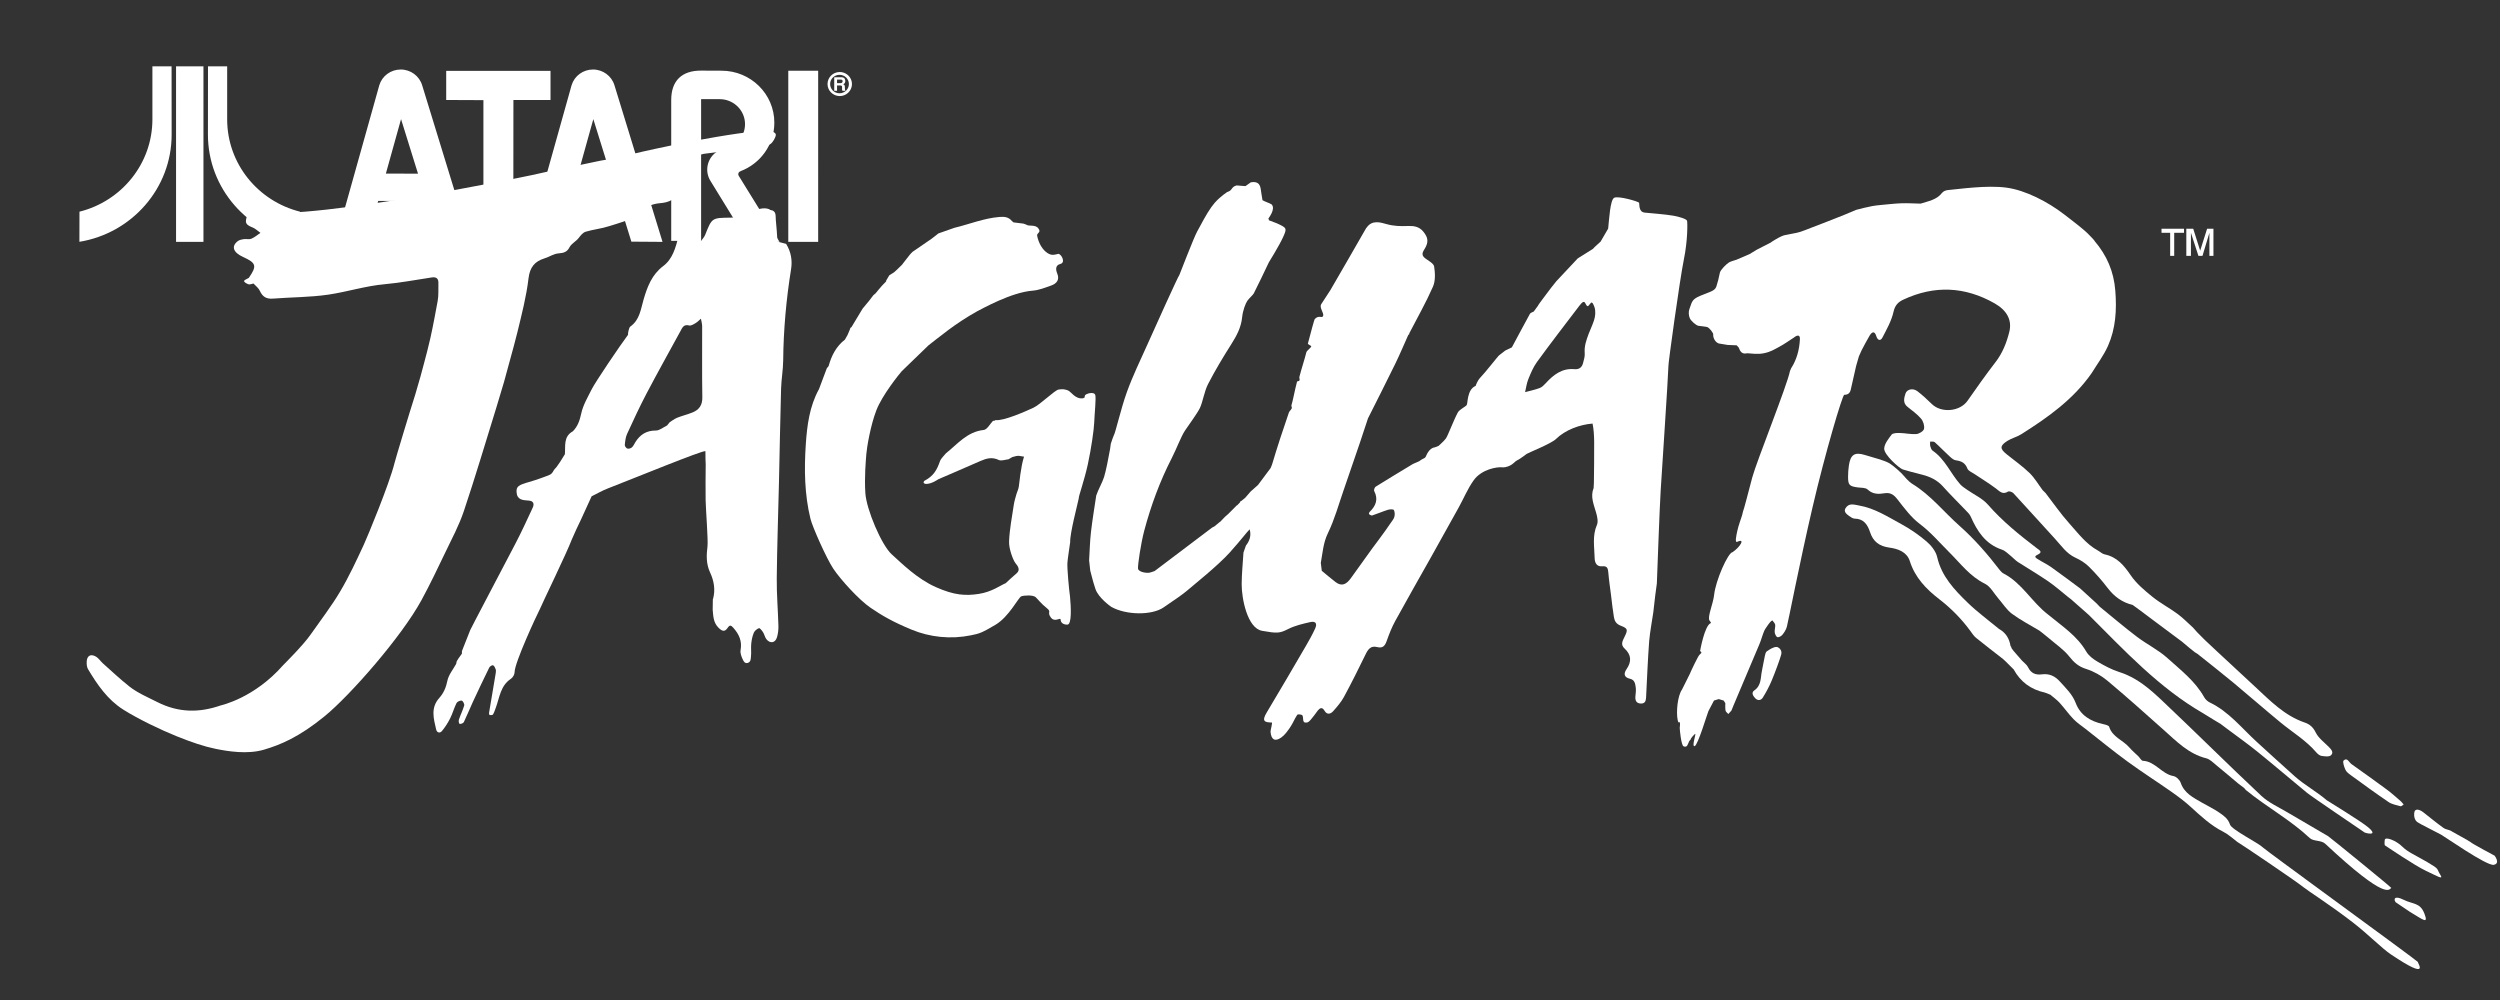 <?xml version="1.0" encoding="UTF-8" standalone="no"?>
<svg
   xmlns:dc="http://purl.org/dc/elements/1.1/"
   xmlns:cc="http://creativecommons.org/ns#"
   xmlns:rdf="http://www.w3.org/1999/02/22-rdf-syntax-ns#"
   xmlns:svg="http://www.w3.org/2000/svg"
   xmlns="http://www.w3.org/2000/svg"
   xmlns:sodipodi="http://sodipodi.sourceforge.net/DTD/sodipodi-0.dtd"
   xmlns:inkscape="http://www.inkscape.org/namespaces/inkscape"
   width="500"
   height="200"
   viewBox="0 0 500 200"
   version="1.1"
   id="svg32"
   sodipodi:docname="atarijaguar.svg"
   style="fill:none"
   inkscape:version="0.92.5 (2060ec1f9f, 2020-04-08)">
  <rect x="0" y="0" width="500" height="200" fill="#333333" stroke="none"/>
  <defs
     id="defs36" />
  <sodipodi:namedview
     pagecolor="#ffffff"
     bordercolor="#666666"
     borderopacity="1"
     objecttolerance="10"
     gridtolerance="10"
     guidetolerance="10"
     inkscape:pageopacity="0"
     inkscape:pageshadow="2"
     inkscape:window-width="1366"
     inkscape:window-height="743"
     id="namedview34"
     showgrid="false"
     inkscape:pagecheckerboard="true"
     inkscape:zoom="2.2063826"
     inkscape:cx="214.37832"
     inkscape:cy="41.457239"
     inkscape:window-x="0"
     inkscape:window-y="0"
     inkscape:window-maximized="1"
     inkscape:current-layer="svg32" />
  <path
     d="m 92.765,102.241 c 2.302,-6.868 4.361,-13.818 6.508,-20.739 0.53,-1.707 1.026,-3.423 1.539,-5.135 0.065,-0.371 1.955,-6.979 2.675,-9.951 0.861,-3.555 1.788,-7.125 2.217,-10.744 0.266,-2.242 1.254,-3.4 3.19,-3.996 1.129,-0.348 1.753,-0.925 2.924,-1.01 0.961,-0.07 1.63,-0.311 2.074,-1.195 0.375,-0.747 1.346,-1.211 1.849,-1.877 0.371,-0.494 0.843,-1.081 1.387,-1.246 1.551,-0.469 3.206,-0.617 4.741,-1.126 1.936,-0.64 4.174,-1.102 5.582,-2.401 1.441,-1.328 2.779,-2.051 4.639,-2.193 1.722,-0.132 3.221,-0.798 3.776,-2.602 0.345,-1.118 1.2,-1.622 2.064,-2.178 0.79,-0.16 1.229,-0.477 1.326,-1.426 0.097,-0.948 -3.466,-0.419 -3.701,-0.657 -1.096,-1.114 -0.991,-1.335 0.452,-1.88 0.94,-0.355 1.972,-0.467 2.963,-0.689 0.6,-0.143 1.201,-0.287 1.801,-0.43 1.423,-0.185 2.843,-0.386 4.269,-0.553 2.468,-0.293 4.943,-0.543 7.407,-0.861 0.577,-0.075 1.195,-0.252 1.67,-0.569 0.437,-0.292 1.035,-1.318 1.05,-1.82 0.015,-0.502 -0.975,-0.785 -1.448,-0.77 -1.97,0.066 -3.947,0.203 -5.9,0.48 -3.037,0.432 -6.061,0.962 -9.078,1.518 -2.516,0.464 -5.016,1.025 -7.522,1.542 -0.352,0.042 -4.873,1.095 -5.196,1.188 -0.97,0.23 -1.938,0.461 -2.907,0.69 l -0.215,0.031 c -0.948,0.168 -1.895,0.336 -2.843,0.503 -2.942,0.61 -5.878,1.248 -8.826,1.821 -1.597,0.309 -3.234,0.707 -4.823,1.047 -2.268,0.485 -4.491,0.908 -6.766,1.354 -5.031,0.986 -10.082,1.872 -15.125,2.798 -0.485,0.018 -17.909,3.111 -27.179,3.384 -2.149,0.063 -4.307,0.026 -6.462,0.008 -0.745,-0.006 -1.341,0.118 -1.579,0.975 -0.305,1.098 -0.054,1.456 1.22,1.962 0.573,0.229 1.046,0.712 1.565,1.079 -0.597,0.4 -1.153,0.896 -1.804,1.167 -0.445,0.186 -1.026,0.016 -1.535,0.088 -0.407,0.058 -0.867,0.153 -1.179,0.392 -1.364,1.038 -0.946,2.264 1.049,3.174 2.65,1.21 2.807,1.776 1.155,4.17 -0.319,0.219 -0.957,0.423 -0.956,0.656 8.21e-4,0.231 0.57,0.544 0.906,0.64 0.285,0.082 0.645,-0.096 0.971,-0.16 0.434,0.481 1.02,0.896 1.271,1.458 0.534,1.193 1.31,1.667 2.625,1.565 3.671,-0.287 7.382,-0.259 11.014,-0.786 3.798,-0.55 7.485,-1.754 11.35,-2.096 3.155,-0.278 6.281,-0.893 9.42,-1.356 0.848,-0.125 1.337,0.198 1.307,1.103 -0.039,1.202 0.07,2.482 -0.145,3.605 -0.214,1.121 -0.873,4.848 -1.47,7.476 -0.79,3.483 -1.94,7.406 -1.962,7.612 -0.349,1.201 -0.696,2.4 -1.043,3.6 -1.173,3.664 -3.933,12.821 -4.157,13.733 -1.028,4.183 -5.486,14.917 -6.131,16.305 -1.483,3.195 -2.973,6.407 -4.768,9.43 -1.77,2.981 -3.914,5.741 -5.901,8.592 -1.528,2.191 -5.415,6.028 -5.465,6.085 -5.795,6.611 -12.374,8.019 -12.525,8.07 -4.31,1.492 -8.425,1.457 -12.651,-0.68 -1.903,-0.963 -3.929,-1.812 -5.581,-3.113 -1.769,-1.393 -3.685,-3.185 -5.309,-4.634 -0.486,-0.434 -0.833,-1.058 -1.502,-1.409 -0.99,-0.517 -1.678,-0.07 -1.727,1.073 -0.021,0.498 0.016,1.084 0.259,1.493 1.86,3.123 3.929,6.128 7.055,8.099 3.034,1.914 7.614,4.099 10.659,5.322 3.045,1.223 5.474,2.048 7.826,2.527 2.351,0.479 6.326,1.151 9.646,0.165 3.321,-0.981 7.001,-2.498 12.13,-6.683 5.129,-4.186 15.422,-15.936 19.386,-23.237 1.706,-3.139 3.244,-6.371 4.789,-9.594 1.293,-2.697 2.727,-5.364 3.673,-8.187 z"
     id="path2"
     inkscape:connector-curvature="0"
     style="fill:#ffffff;stroke-width:1.643" />
  <path
     d="m 245.724,110.476 -0.008,0.007 -0.008,0.008 z"
     id="path4"
     inkscape:connector-curvature="0"
     style="fill:#ffffff;stroke-width:1.643" />
  <path
     d="m 157.121,48.743 c -0.523,-0.132 -1.044,-0.264 -1.566,-0.395 l -0.059,-0.015 c -0.105,-1.443 -0.166,-2.89 -0.332,-4.326 -0.089,-0.779 0.2,-1.839 -1.076,-2.017 l -0.01,0.015 c -0.812,-0.674 -2.57,-0.133 -2.57,-0.133 0,0 -1.763,0.327 -2.122,1.254 -1.098,0.142 -2.192,0.392 -3.29,0.404 -3.716,0.042 -3.706,0.015 -5.066,3.45 -0.174,0.438 -0.532,0.801 -0.807,1.199 -0.309,-0.357 -0.815,-0.678 -0.892,-1.08 -0.261,-1.343 -1.124,-1.604 -2.271,-1.506 -1.132,0.097 -1.145,0.93 -1.382,1.814 -0.572,2.136 -1.137,4.379 -3.027,5.798 -2.281,1.714 -3.191,4.151 -3.941,6.725 -0.565,1.947 -0.772,4.065 -2.659,5.39 -0.265,0.187 -0.516,1.457 -0.432,1.623 -1.609,2.148 -6.544,9.442 -7.265,10.888 -0.789,1.582 -1.737,3.164 -2.103,4.856 -0.301,1.395 -0.695,2.576 -1.68,3.573 -1.913,1.047 -1.453,2.92 -1.594,4.583 -0.322,0.516 -0.644,1.037 -0.966,1.554 -0.24,0.343 -0.48,0.688 -0.72,1.031 -0.12,0.129 -0.242,0.261 -0.363,0.39 -0.325,0.377 -0.371,0.853 -0.976,1.134 -0.605,0.281 -2.726,1.047 -4.126,1.444 -2.125,0.599 -2.583,0.89 -2.514,2.035 0.094,1.562 1.26,1.612 2.417,1.685 0.97,0.06 1.17,0.656 0.81,1.43 -1.122,2.406 -2.225,4.826 -3.454,7.176 -2.899,5.543 -8.958,17.047 -9.035,17.284 -0.553,1.4 -1.107,2.799 -1.66,4.2 -0.004,0.179 -0.009,0.359 -0.013,0.538 -0.221,0.304 -0.442,0.608 -0.663,0.911 -0.124,0.201 -0.248,0.405 -0.372,0.606 -0.037,0.172 -0.073,0.343 -0.11,0.514 -0.611,1.123 -1.518,2.186 -1.757,3.384 -0.266,1.329 -0.753,2.471 -1.601,3.41 -1.794,1.988 -1.142,4.153 -0.645,6.322 0.161,0.702 0.774,0.776 1.153,0.323 0.646,-0.771 1.197,-1.647 1.651,-2.547 0.494,-0.98 0.778,-2.068 1.27,-3.049 0.144,-0.287 0.718,-0.549 1.038,-0.496 0.23,0.04 0.581,0.689 0.503,0.959 -0.275,0.965 -0.741,1.875 -1.061,2.829 -0.081,0.242 -0.046,0.798 0.168,0.868 0.214,0.07 0.72,-0.158 0.82,-0.363 0.633,-1.308 1.167,-2.663 1.778,-3.982 1.075,-2.315 2.169,-4.622 3.295,-6.912 0.117,-0.238 0.568,-0.529 0.754,-0.467 0.238,0.08 0.414,0.476 0.525,0.768 0.085,0.227 0.069,0.514 0.028,0.762 -0.442,2.668 -0.901,5.33 -1.342,7.994 -0.024,0.143 0.073,0.436 0.121,0.439 0.229,0.008 0.587,0.015 0.665,-0.119 0.245,-0.416 0.393,-0.891 0.563,-1.35 0.764,-2.057 0.924,-4.413 3.033,-5.798 0.376,-0.247 0.728,-0.859 0.726,-1.299 -0.01,-1.917 4.458,-11.477 4.991,-12.499 l 0.01,-0.011 c 0.421,-1.055 5.454,-11.396 6.442,-14.047 0.122,-0.327 1.726,-3.841 1.836,-3.984 0.708,-1.549 1.417,-3.099 2.125,-4.646 1.07,-0.525 2.105,-1.133 3.213,-1.563 5.642,-2.191 18.889,-7.631 19.548,-7.472 0.007,0.168 0.013,1.439 0.018,1.608 0.013,0.347 0.026,0.693 0.04,1.041 -0.01,2.39 -0.064,4.781 -0.015,7.17 0.039,1.886 0.518,8.027 0.376,9.187 -0.223,1.822 -0.296,3.526 0.526,5.286 0.764,1.633 1.088,3.446 0.577,5.282 l -0.036,0.054 c -0.01,0.697 -0.021,1.399 -0.031,2.098 v 0.005 c 0.123,1.269 0.115,2.533 1.145,3.568 0.708,0.712 1.249,0.939 1.841,0.052 0.426,-0.637 0.679,-0.539 1.132,-0.033 1.15,1.288 1.791,2.672 1.463,4.472 -0.107,0.586 0.161,1.304 0.435,1.875 0.151,0.317 0.409,0.9 1.027,0.679 0.62,-0.224 0.56,-0.815 0.611,-1.248 0.099,-0.848 -0.031,-1.722 0.054,-2.572 0.076,-0.747 0.227,-1.512 0.514,-2.199 0.168,-0.4 0.628,-0.765 1.042,-0.924 0.15,-0.056 0.605,0.497 0.818,0.836 0.27,0.429 0.355,0.99 0.662,1.377 0.743,0.935 1.768,0.764 2.108,-0.369 0.219,-0.726 0.314,-1.52 0.294,-2.281 -0.085,-3.179 -0.365,-6.359 -0.332,-9.535 0.064,-6.367 0.293,-12.735 0.44,-19.101 0.146,-6.283 0.248,-12.566 0.426,-18.849 0.053,-1.882 0.406,-3.758 0.422,-5.638 0.056,-6.12 0.606,-12.189 1.576,-18.229 0.288,-1.797 -0.023,-3.501 -0.991,-5.064 z m -18.593,33.736 c -1.032,0.422 -2.135,0.678 -3.168,1.098 -0.435,0.177 -1.418,0.87 -1.418,0.87 0,0 -0.411,0.489 -0.531,0.649 -0.744,0.356 -1.491,1.012 -2.235,1.01 -1.859,-0.008 -3.121,0.786 -4.069,2.272 -0.232,0.363 -0.398,0.793 -0.702,1.078 -0.214,0.2 -0.647,0.34 -0.914,0.265 -0.238,-0.07 -0.554,-0.487 -0.532,-0.723 0.071,-0.753 0.153,-1.55 0.462,-2.225 1.251,-2.728 2.514,-5.455 3.91,-8.11 2.199,-4.182 4.506,-8.306 6.767,-12.454 0.373,-0.683 0.649,-1.409 1.735,-1.115 0.368,0.099 0.901,-0.249 1.303,-0.486 0.386,-0.228 0.702,-0.576 1.047,-0.871 0.087,0.5 0.247,1 0.248,1.501 0.018,4.746 -0.044,9.492 0.035,14.236 0.026,1.54 -0.623,2.467 -1.938,3.004 z"
     id="path6"
     inkscape:connector-curvature="0"
     style="fill:#ffffff;stroke-width:1.643" />
  <path
     d="m 255.341,44.65 c -0.518,-0.196 -1.035,-0.394 -1.551,-0.589 -0.003,-0.128 -0.043,-0.238 -0.123,-0.329 -0.023,-0.025 1.548,-1.928 0.656,-2.852 -0.24,-0.189 -1.583,-0.652 -1.822,-0.839 -0.122,-0.752 -0.263,-1.501 -0.36,-2.255 -0.161,-1.216 -0.902,-1.517 -1.988,-1.315 -0.35,0.249 -0.702,0.497 -1.053,0.747 l -0.154,-0.003 -1.64,-0.129 c -1.18,0.35 -0.708,0.978 -1.887,1.329 -0.27,0.196 -0.537,0.393 -0.805,0.588 -0.807,0.685 -1.374,1.074 -2.362,2.443 -0.988,1.368 -2.123,3.6 -2.812,4.841 -0.687,1.24 -3.515,8.602 -3.561,8.693 -0.227,0.207 -4.95,10.659 -6.509,14.162 -1.214,2.725 -2.812,5.993 -3.998,9.277 -1.187,3.284 -2.327,8.293 -2.593,8.603 -0.089,0.228 -0.179,0.454 -0.268,0.682 -0.118,0.349 -0.235,0.697 -0.352,1.046 -0.048,0.342 -0.092,0.686 -0.14,1.029 -0.335,1.883 -0.841,4.457 -1.201,5.606 -0.362,1.149 -1.136,2.446 -1.574,3.722 -0.357,2.435 -0.774,4.866 -1.053,7.31 -0.214,1.873 -0.251,3.767 -0.368,5.651 0.074,0.683 0.148,1.364 0.224,2.048 0.343,1.219 0.422,1.797 1.032,3.656 0.61,1.858 3.178,3.6 3.178,3.6 3.032,1.702 8.143,1.698 10.445,0.12 2.302,-1.578 3.883,-2.633 4.876,-3.504 0.993,-0.87 6.01,-4.853 8.383,-7.501 2.375,-2.649 3.267,-3.921 3.97,-4.622 0.355,1.223 0.01,2.285 -0.751,3.252 -0.161,0.464 -0.324,0.928 -0.488,1.393 -0.127,2.113 -0.352,4.225 -0.358,6.338 -0.011,2.842 1.124,8.8 4.089,9.316 2.965,0.515 3.451,0.534 5.201,-0.355 1.357,-0.691 2.91,-1.047 4.414,-1.39 1.086,-0.247 1.456,0.275 0.979,1.309 -0.541,1.17 -1.165,2.307 -1.818,3.419 -2.603,4.451 -5.188,8.911 -7.847,13.332 -1.058,1.758 -0.455,2 0.976,2.02 0.256,0.005 -0.258,1.435 -0.215,1.911 0.135,1.516 0.876,1.972 2.131,1.094 0.736,-0.514 1.297,-1.332 1.816,-2.095 0.526,-0.772 0.863,-1.675 1.387,-2.45 0.097,-0.146 0.889,-0.087 1.022,0.11 0.332,0.478 -0.177,1.632 0.93,1.429 0.523,-0.094 0.942,-0.852 1.375,-1.336 0.286,-0.321 0.493,-0.707 0.769,-1.039 0.462,-0.559 0.897,-0.766 1.374,0.042 0.486,0.831 1.201,0.648 1.706,0.081 0.799,-0.896 1.604,-1.827 2.171,-2.872 1.51,-2.791 2.93,-5.634 4.315,-8.49 0.501,-1.035 1.045,-1.807 2.33,-1.471 1.078,0.282 1.541,-0.219 1.887,-1.187 0.486,-1.378 1.022,-2.755 1.722,-4.032 2.302,-4.212 4.693,-8.376 7.042,-12.562 1.888,-3.366 3.76,-6.742 5.635,-10.113 1.011,-1.816 1.799,-3.782 3.02,-5.475 1.599,-2.223 4.69,-2.687 5.651,-2.586 0.96,0.1 1.985,-0.48 2.426,-0.927 0.442,-0.446 0.549,-0.388 1.175,-0.792 0.626,-0.404 1.029,-0.738 1.329,-0.957 0.297,-0.219 4.897,-2.035 5.865,-2.98 1.865,-1.825 4.748,-2.885 7.323,-3.089 0.243,1.185 0.306,2.469 0.319,3.678 0.025,2.712 -0.031,5.428 -0.052,8.14 -0.018,0.356 -0.038,0.713 -0.054,1.069 -0.703,1.743 0.044,3.319 0.503,4.953 0.217,0.774 0.442,1.757 0.154,2.425 -0.95,2.191 -0.501,4.417 -0.455,6.63 0.018,0.877 0.36,1.77 1.541,1.651 0.975,-0.098 1.124,0.416 1.19,1.223 0.127,1.542 0.362,3.073 0.554,4.608 0.181,1.446 0.327,2.9 0.57,4.336 0.128,0.762 0.442,1.361 1.336,1.704 1.453,0.558 1.497,0.795 0.781,2.253 -0.406,0.825 -0.825,1.551 0.007,2.314 1.38,1.263 1.44,2.629 0.401,4.133 -0.623,0.905 -0.513,1.648 0.67,1.913 1.002,0.225 1.067,1.046 1.172,1.783 0.087,0.585 -0.03,1.196 -0.074,1.796 -0.054,0.809 0.212,1.366 1.111,1.384 0.787,0.018 0.993,-0.487 1.027,-1.181 0.191,-3.774 0.342,-7.548 0.62,-11.313 0.117,-1.608 0.799,-5.412 0.822,-5.722 0.159,-1.575 0.634,-5.452 0.715,-5.816 0.159,-4.135 0.532,-14.712 0.766,-18.602 0.235,-3.889 1.466,-22.134 1.548,-24.878 -0.094,-0.178 2.278,-17.337 3.075,-21.23 0.799,-3.894 0.749,-7.399 0.654,-7.8 -0.097,-0.401 -1.798,-0.868 -2.743,-1.024 -1.9,-0.31 -3.831,-0.426 -5.75,-0.621 -1.251,-0.155 -0.994,-1.685 -1.099,-1.956 -0.104,-0.27 -4.169,-1.435 -4.984,-1.009 -0.813,0.425 -1.007,4.35 -1.205,6.165 -0.508,0.868 -1.011,1.737 -1.515,2.605 -0.373,0.339 -0.746,0.68 -1.119,1.019 -0.148,0.152 -0.299,0.304 -0.447,0.456 -1.002,0.627 -2.002,1.256 -3.004,1.883 -1.43,1.526 -2.858,3.05 -4.289,4.576 -0.095,0.103 -0.827,1.021 -1.035,1.298 -0.777,1.072 -2.605,3.397 -2.621,3.582 -0.286,0.393 -0.574,0.786 -0.861,1.178 0,0 -0.646,0.248 -0.743,0.427 -1.226,2.232 -2.422,4.482 -3.624,6.729 0,0 -0.866,0.418 -1.328,0.643 -0.399,0.309 -0.799,0.618 -1.196,0.926 -0.159,0.054 -2.633,3.289 -3.954,4.671 -0.27,0.285 -0.761,1.298 -0.756,1.46 -1.772,0.735 -1.55,3.523 -1.809,3.854 -0.26,0.331 -1.456,0.887 -1.767,1.468 -0.901,1.684 -1.984,4.668 -2.398,5.211 -0.411,0.545 -1.037,1.088 -1.431,1.457 -0.263,0.105 -0.523,0.21 -0.787,0.316 -1.134,0.117 -1.66,1.575 -1.808,1.88 -0.15,0.307 -0.542,0.365 -0.812,0.547 -0.194,0.134 -0.391,0.266 -0.587,0.402 l 0.033,-0.031 c -0.398,0.173 -0.794,0.346 -1.188,0.519 -2.488,1.506 -4.978,2.998 -7.448,4.54 -0.209,0.132 -0.406,0.673 -0.302,0.866 0.868,1.668 0.327,2.984 -0.904,4.179 -0.105,0.101 -0.182,0.419 -0.145,0.444 0.197,0.131 0.478,0.328 0.656,0.27 1.06,-0.349 2.087,-0.801 3.152,-1.136 0.371,-0.116 1.08,-0.133 1.177,0.05 0.202,0.377 0.217,0.952 0.089,1.383 -0.133,0.471 -0.511,0.875 -0.792,1.303 -0.984,1.504 -3.538,4.88 -3.727,5.14 -1.41,1.935 -2.776,3.906 -4.192,5.835 -0.833,1.134 -1.749,1.734 -3.048,0.741 -0.94,-0.719 -1.834,-1.5 -2.749,-2.25 -0.062,-0.525 -0.127,-1.049 -0.192,-1.576 0.368,-2.003 0.472,-4 1.42,-5.949 1.333,-2.736 2.145,-5.728 3.152,-8.621 1.099,-3.155 2.172,-6.319 3.251,-9.479 0.549,-1.614 1.088,-3.236 1.612,-4.861 1.819,-3.625 3.66,-7.237 5.438,-10.88 0.937,-1.914 1.758,-3.883 2.633,-5.828 0.148,-0.043 0.207,-0.139 0.182,-0.289 1.604,-3.102 3.339,-6.147 4.741,-9.337 0.514,-1.173 0.444,-2.725 0.237,-4.039 -0.097,-0.622 -1.122,-1.128 -1.775,-1.63 -0.692,-0.534 -0.684,-1.008 -0.214,-1.739 0.953,-1.493 0.813,-2.414 -0.212,-3.646 -0.815,-0.98 -1.888,-1.129 -3.032,-1.083 -1.441,0.055 -2.812,0.037 -4.274,-0.377 -1.203,-0.342 -2.907,-0.89 -3.983,0.69 l -0.104,0.104 c -0.408,0.728 -6.813,11.852 -7.167,12.425 l -1.813,2.781 c -0.463,0.695 0.601,1.809 0.371,2.366 -0.23,0.557 -0.792,-0.27 -1.673,0.611 -0.056,0.018 -0.777,2.566 -1.371,4.904 -0.051,0.198 0.725,0.404 0.672,0.611 -0.044,0.168 -0.914,0.891 -0.958,1.065 -0.442,1.739 -0.937,3.145 -1.407,4.955 -0.087,0.332 0.104,0.383 0.018,0.702 -0.082,0.315 -0.439,0.071 -0.518,0.369 -0.449,1.686 -0.843,3.91 -1.096,4.628 -0.072,0.207 0.133,0.412 0.061,0.62 -0.1,0.286 -0.477,0.572 -0.577,0.86 -1.191,3.442 -2.324,6.898 -3.364,10.389 -0.094,0.234 -0.189,0.47 -0.284,0.704 -0.841,1.13 -1.684,2.26 -2.527,3.39 -0.485,0.43 -0.971,0.859 -1.454,1.287 10e-4,0.094 0,0.188 -0.008,0.275 0.008,-0.088 0.01,-0.18 0.008,-0.275 -0.375,0.429 -0.748,0.856 -1.113,1.286 -0.245,0.199 -0.493,0.4 -0.74,0.599 -0.168,0.042 -0.271,0.148 -0.306,0.32 -0.194,0.201 -0.388,0.404 -0.585,0.606 -0.001,-0.021 0.003,-0.038 -0.001,-0.059 -0.575,0.579 -1.152,1.156 -1.73,1.735 0.138,-0.005 0.268,-0.016 0.396,-0.033 -0.127,0.018 -0.258,0.028 -0.396,0.033 -0.237,0.21 -0.473,0.419 -0.712,0.628 -0.289,0.302 -0.578,0.605 -0.866,0.906 -0.154,0.057 -0.912,0.777 -1.244,1 -0.153,0.076 -0.319,0.133 -0.452,0.233 -3.824,2.886 -7.645,5.775 -11.466,8.665 -0.304,0.1 -0.297,0.124 -0.909,0.304 -0.613,0.18 -2.365,-0.071 -2.421,-0.817 -0.056,-0.746 0.575,-5.027 1.244,-7.538 1.349,-5.06 3.131,-9.903 5.515,-14.547 0.925,-1.8 1.832,-4.269 2.629,-5.474 0.799,-1.206 2.406,-3.352 2.978,-4.501 0.572,-1.151 0.879,-3.326 1.647,-4.818 1.405,-2.733 3.001,-5.375 4.647,-7.975 1.067,-1.688 1.965,-3.338 2.171,-5.409 0.135,-1.393 0.712,-2.789 1.034,-3.264 0.322,-0.475 1.131,-1.169 1.288,-1.478 1.045,-2.046 2.015,-4.132 3.009,-6.204 0,0 2.066,-3.314 2.864,-5.076 0.81,-1.789 0.728,-1.827 -1.285,-2.757 z m -5.229,54.095 c -0.005,0.018 -0.007,0.04 -0.01,0.057 0.003,-0.017 0.005,-0.038 0.01,-0.057 z m 15.963,-40.705 0.085,0.116 -0.082,-0.102 c -0.003,-0.005 -0.003,-0.01 -0.003,-0.015 z m 51.688,8.644 c -0.49,1.323 -0.938,2.527 -0.82,3.954 0.054,0.654 -0.166,1.346 -0.34,1.999 -0.228,0.852 -0.776,1.28 -1.719,1.195 -2.481,-0.226 -4.199,1.125 -5.752,2.826 -0.34,0.373 -0.736,0.776 -1.19,0.946 -0.947,0.353 -1.949,0.559 -2.925,0.825 0.209,-0.878 0.317,-1.796 0.656,-2.623 0.478,-1.178 0.979,-2.391 1.721,-3.408 2.772,-3.808 5.647,-7.541 8.504,-11.282 1.262,-1.652 1.045,-0.025 1.643,0.118 0.166,0.04 0.628,-0.788 0.79,-0.736 0.21,0.069 0.278,0.28 0.373,0.457 0.087,0.165 0.158,0.338 0.209,0.518 0.125,0.424 0.159,0.876 0.136,1.315 -0.046,0.897 -0.388,1.723 -0.726,2.543 -0.189,0.451 -0.393,0.899 -0.56,1.355 z"
     id="path8"
     inkscape:connector-curvature="0"
     style="fill:#ffffff;stroke-width:1.643" />
  <path
     d="m 380.539,93.881 c 0.784,0.259 2.578,0.728 3.88,1.053 1.614,0.406 3.032,1.081 4.177,2.366 1.474,1.657 3.07,3.207 4.601,4.816 0.345,0.362 0.738,0.732 0.935,1.178 1.306,2.954 2.955,5.532 6.255,6.636 0.692,0.23 1.257,0.859 1.86,1.329 0.452,0.357 0.832,0.818 1.316,1.129 2.013,1.303 4.092,2.51 6.069,3.866 1.403,0.962 2.682,2.108 4.016,3.17 0.184,0.141 0.366,0.28 0.549,0.419 1.2,1.06 2.401,2.119 3.602,3.18 7.119,7.105 13.977,14.52 22.818,19.627 0.69,0.424 1.382,0.849 2.071,1.274 0.48,0.286 0.952,0.571 1.428,0.856 0.403,0.302 0.8,0.603 1.2,0.905 2.057,1.544 4.164,3.031 6.163,4.648 3.339,2.702 6.6,5.5 9.918,8.225 0.996,0.817 10.49,7.218 11.548,7.954 0.102,0.071 2.919,0.837 0.697,-1.045 -1.43,-1.213 -8.217,-5.349 -8.282,-5.406 -1.941,-1.681 -4.44,-3.046 -6.36,-4.752 -2.565,-2.277 -5.086,-4.598 -7.623,-6.908 -3.03,-2.761 -5.594,-6.071 -9.411,-7.902 -0.444,-0.211 -0.879,-0.61 -1.117,-1.035 -1.801,-3.231 -4.71,-5.446 -7.365,-7.846 -1.824,-1.651 -4.128,-2.764 -6.105,-4.266 -2.527,-1.917 -4.942,-3.982 -7.405,-5.98 -0.222,-0.232 -0.444,-0.466 -0.669,-0.698 -1.096,-1 -2.191,-2 -3.287,-2.997 -1.923,-1.419 -3.827,-2.864 -5.778,-4.245 -0.832,-0.589 -1.775,-1.026 -2.639,-1.577 -0.289,-0.185 -0.947,-0.5 -0.169,-0.863 1.247,-0.585 0.486,-0.922 -0.087,-1.36 -3.476,-2.657 -6.869,-5.384 -9.771,-8.712 -1.085,-1.243 -2.748,-1.979 -4.14,-2.958 -0.48,-0.339 -1.004,-0.66 -1.389,-1.094 -1.924,-2.168 -3.016,-5.014 -5.51,-6.727 -0.25,-0.173 -0.389,-0.572 -0.48,-0.895 -0.084,-0.287 -0.023,-0.614 -0.028,-0.923 0.306,0.03 0.721,-0.058 0.905,0.108 0.904,0.795 1.721,1.682 2.611,2.489 0.491,0.445 1.03,1.057 1.614,1.139 1.136,0.161 1.883,0.513 2.322,1.658 0.184,0.472 0.905,0.748 1.402,1.082 1.422,0.958 2.891,1.846 4.264,2.87 0.771,0.577 1.352,1.341 2.465,0.649 0.217,-0.134 0.838,0.075 1.068,0.32 2.794,3.022 5.536,6.093 8.322,9.122 1.259,1.365 2.286,2.964 4.092,3.786 0.975,0.443 1.941,1.045 2.695,1.792 1.336,1.325 2.588,2.755 3.734,4.252 1.306,1.712 2.905,2.895 5.002,3.395 0.555,0.407 1.114,0.812 1.67,1.22 0.751,0.563 1.502,1.127 2.251,1.689 1.987,1.48 3.975,2.96 5.96,4.442 0.348,0.296 0.697,0.589 1.047,0.885 0.194,0.161 0.386,0.324 0.582,0.485 0.32,0.254 0.643,0.509 0.963,0.762 0.168,0.103 0.335,0.205 0.503,0.307 2.406,1.928 4.838,3.822 7.206,5.789 3.173,2.635 6.273,5.359 9.457,7.975 2.376,1.953 5.053,3.543 7.08,5.921 0.271,0.317 0.67,0.659 1.052,0.719 0.628,0.094 1.518,0.221 1.891,-0.118 0.633,-0.574 0.046,-1.207 -0.47,-1.72 -0.902,-0.91 -2.026,-1.732 -2.569,-2.833 -0.516,-1.051 -1.187,-1.652 -2.177,-1.988 -4.054,-1.378 -6.932,-4.367 -9.949,-7.167 -2.575,-2.39 -5.15,-4.78 -7.725,-7.171 -0.725,-0.68 -1.446,-1.36 -2.171,-2.037 -0.166,-0.162 -0.332,-0.325 -0.496,-0.486 -0.399,-0.4 -0.797,-0.802 -1.193,-1.204 -0.281,-0.313 -0.562,-0.627 -0.841,-0.94 -1.011,-0.908 -1.959,-1.901 -3.045,-2.704 -1.648,-1.213 -3.49,-2.177 -5.076,-3.459 -1.573,-1.274 -3.19,-2.633 -4.317,-4.276 -1.367,-1.996 -2.746,-3.69 -5.231,-4.2 -0.478,-0.098 -0.881,-0.516 -1.333,-0.762 -2.394,-1.305 -3.983,-3.488 -5.744,-5.444 -1.711,-1.901 -3.168,-4.031 -4.736,-6.06 -0.196,-0.192 -0.389,-0.384 -0.585,-0.577 -0.863,-1.154 -1.597,-2.442 -2.619,-3.433 -1.405,-1.362 -3.027,-2.5 -4.559,-3.73 -1.4,-1.122 -1.417,-1.713 0.122,-2.689 0.858,-0.547 1.91,-0.784 2.772,-1.328 5.313,-3.355 10.419,-6.963 14.084,-12.224 1.101,-1.804 2.408,-3.516 3.259,-5.43 1.56,-3.502 1.773,-7.188 1.474,-11.049 -0.301,-3.878 -1.701,-7.065 -4.136,-9.937 -0.021,-0.17 -1.279,-1.4 -1.408,-1.539 -0.486,-0.488 -1.61,-1.443 -4.758,-3.849 -3.145,-2.407 -7.61,-4.792 -11.531,-5.304 -3.919,-0.514 -9.328,0.284 -11.684,0.498 -0.396,0.036 -0.896,0.248 -1.126,0.548 -1.096,1.426 -2.759,1.651 -4.294,2.161 -1.279,-0.028 -2.56,-0.114 -3.837,-0.071 -1.333,0.046 -2.666,0.213 -3.997,0.329 -0.48,0.029 -1.739,0.19 -1.888,0.241 -0.613,0.101 -2.794,0.62 -3.19,0.752 -2.342,1.066 -8.978,3.564 -10.351,4.105 -1.372,0.542 -1.949,0.531 -3.842,0.933 -0.809,0.173 -1.744,0.77 -2.585,1.285 l -0.274,0.205 c -0.912,0.466 -1.824,0.933 -2.739,1.399 -0.495,0.299 -0.989,0.597 -1.484,0.896 -0.876,0.379 -1.753,0.76 -2.629,1.14 -0.324,0.134 -1.063,0.277 -1.522,0.551 -0.46,0.275 -1.668,1.435 -1.809,2.04 -0.14,0.605 -0.23,1.02 -0.345,1.531 -0.118,0.407 -0.237,0.815 -0.357,1.223 0,0 -0.085,0.196 -0.085,0.197 -0.273,0.637 -1.254,0.917 -1.826,1.16 -0.786,0.334 -1.788,0.618 -2.462,1.156 -0.62,0.495 -0.733,1.292 -1.014,1.99 -0.215,0.529 -0.159,1.358 0.077,1.871 0.228,0.5 1.21,1.424 1.74,1.505 0.606,0.092 1.525,0.154 1.818,0.275 0.293,0.122 1.177,1.098 1.122,1.506 -0.056,0.408 0.266,1.457 1.098,1.748 0.595,0.098 1.193,0.196 1.79,0.296 0.603,0.025 1.206,0.051 1.809,0.076 0.143,0.163 0.286,0.325 0.431,0.487 0.26,0.793 0.684,1.341 1.637,1.101 0.695,0.002 2.005,0.28 3.389,-0.008 1.384,-0.288 2.066,-0.762 3.03,-1.27 1.035,-0.547 1.988,-1.246 2.976,-1.879 0.574,-0.458 1.231,-0.656 1.178,0.354 -0.108,2.061 -0.618,4.047 -1.762,5.815 -0.079,0.186 -0.156,0.372 -0.232,0.559 -0.529,2.774 -6.711,18.158 -7.536,21.256 -0.827,3.099 -1.629,6.304 -1.864,6.856 -0.053,0.225 -0.102,0.449 -0.156,0.673 -0.335,1.061 -0.74,2.107 -0.975,3.187 -0.153,0.708 -0.552,2.424 -0.015,2.17 1.693,-0.793 0.6,1.031 -0.919,2.061 -0.912,0.059 -3.398,5.648 -3.701,8.549 -0.187,1.786 -1.384,4.397 -0.928,5.123 0.094,0.148 0.417,0.459 0.235,0.535 -1.234,0.499 -2.115,5.575 -2.115,5.575 0,0 0.408,0.222 0.204,0.427 -0.204,0.205 -0.228,0.257 -0.37,0.381 -0.248,0.246 -1.629,3.105 -1.885,3.765 -0.108,0.19 -1.398,2.809 -1.558,3.119 -0.901,1.269 -1.205,4.523 -0.868,6.121 0.223,1.056 0.445,-0.201 0.467,0.885 0.005,0.258 -0.061,0.409 -0.059,0.655 10e-4,0.514 0.312,3.49 0.748,3.69 0.812,0.373 0.869,-0.503 1.134,-0.99 0.079,-0.146 0.21,-0.262 0.319,-0.392 -0.049,-0.186 0.736,-1.021 0.904,-1.111 0.171,0.055 -0.758,2.637 -0.117,2.462 0.641,-0.173 2.532,-6.526 2.748,-6.994 0.371,-0.707 0.741,-1.413 1.113,-2.12 0.319,-0.095 0.638,-0.192 0.955,-0.289 0.327,0.098 0.656,0.196 0.978,0.293 0.113,0.173 0.223,0.346 0.337,0.519 0.008,0.504 -0.049,1.018 0.048,1.504 0.049,0.25 0.363,0.448 0.554,0.67 0.202,-0.225 0.406,-0.447 0.61,-0.674 0.159,-0.385 0.309,-0.771 0.473,-1.155 1.719,-4.065 3.441,-8.131 5.157,-12.195 0.373,-0.889 0.595,-1.836 0.988,-2.718 0.064,-0.145 1.407,-2.281 1.64,-1.918 0.179,0.275 0.48,0.538 0.508,0.827 0.046,0.498 -0.161,1.025 -0.099,1.517 0.046,0.356 0.32,0.91 0.567,0.954 0.306,0.054 0.789,-0.249 1.016,-0.54 0.366,-0.463 0.7,-1.01 0.851,-1.576 0.34,-1.293 2.529,-12.683 5.114,-23.799 2.532,-10.9 6.003,-22.565 6.358,-22.566 0.795,-8.21e-4 1.17,-0.381 1.318,-1.098 0.352,-1.56 0.707,-3.12 1.06,-4.679 0.184,-0.634 0.368,-1.267 0.549,-1.901 0.181,-0.406 0.362,-0.81 0.542,-1.217 0.529,-0.98 1.022,-1.984 1.601,-2.934 0.462,-0.759 0.999,-1.039 1.348,0.11 0.26,0.859 0.833,1.007 1.223,0.261 0.859,-1.653 1.811,-3.34 2.21,-5.128 0.294,-1.312 0.909,-1.951 1.956,-2.442 6.218,-2.912 12.315,-2.648 18.277,0.743 2.462,1.402 3.517,3.358 2.925,5.711 -0.542,2.165 -1.348,4.224 -2.754,6.042 -1.944,2.516 -3.78,5.12 -5.601,7.729 -1.505,2.155 -5.219,2.513 -7.13,0.655 -0.925,-0.9 -1.872,-1.788 -2.892,-2.569 -0.881,-0.674 -2.108,-0.417 -2.396,0.495 -0.278,0.873 -0.541,1.849 0.393,2.609 0.94,0.762 1.951,1.469 2.728,2.373 0.44,0.511 0.725,1.421 0.598,2.056 -0.087,0.444 -0.966,0.987 -1.527,1.032 -1.094,0.088 -2.215,-0.19 -3.328,-0.214 -0.562,-0.013 -1.397,0.008 -1.645,0.349 -0.554,0.76 -1.417,1.776 -1.463,2.755 -0.064,1.251 3.02,3.956 3.704,4.182 z"
     id="path10"
     inkscape:connector-curvature="0"
     style="fill:#ffffff;stroke-width:1.643" />
  <path
     d="m 465.607,167.228 c -2.721,-1.626 -5.484,-3.185 -8.209,-4.805 -1.744,-1.037 -3.676,-1.894 -5.127,-3.255 -6.639,-6.232 -13.094,-12.662 -19.712,-18.918 -2.542,-2.403 -5.173,-4.739 -8.665,-5.829 -1.541,-0.482 -3.006,-1.281 -4.412,-2.102 -0.851,-0.497 -1.747,-1.176 -2.228,-2.002 -1.867,-3.21 -4.922,-5.139 -7.656,-7.423 -3.221,-2.448 -5.17,-6.275 -8.887,-8.192 -0.294,-0.152 -0.552,-0.422 -0.759,-0.691 -2.449,-3.193 -5.075,-6.21 -8.098,-8.891 -3.114,-2.763 -5.714,-6.093 -9.334,-8.309 -0.853,-0.521 -1.512,-1.379 -2.202,-2.139 -0.076,-0.084 -1.586,-1.534 -2.549,-2.077 -0.965,-0.545 -3.209,-1.115 -4.836,-1.612 -2.01,-0.618 -2.845,-0.038 -3.154,2.108 -0.112,0.763 -0.169,1.543 -0.166,2.317 0.007,1.602 0.271,1.847 1.942,2.075 0.672,0.092 1.548,0.021 1.964,0.414 1.035,0.984 2.187,0.946 3.379,0.754 1.191,-0.192 1.864,0.287 2.585,1.212 1.366,1.745 2.725,3.605 4.463,4.914 2.228,1.679 3.979,3.763 5.918,5.69 2.245,2.233 4.128,4.815 7.121,6.281 1.117,0.549 1.818,1.957 2.707,2.975 0.896,1.026 1.642,2.25 2.708,3.038 1.719,1.271 3.645,2.256 5.482,3.363 0.664,0.531 1.344,1.043 1.99,1.596 1.362,1.172 2.904,2.208 3.993,3.594 0.948,1.202 1.864,2.008 3.369,2.478 1.522,0.477 3.027,1.327 4.253,2.353 3.832,3.199 7.543,6.541 11.275,9.86 2.564,2.282 4.956,4.77 8.481,5.653 0.766,0.192 1.423,0.901 2.079,1.433 1.454,1.181 2.876,2.398 4.309,3.599 0.409,0.313 0.82,0.627 1.228,0.94 0.112,0.129 0.205,0.282 0.337,0.389 4.117,3.377 8.845,5.926 12.757,9.594 0.744,0.696 2.288,0.383 3.096,1.138 12.514,11.71 12.78,9.033 13.211,8.833 -0.235,-0.329 -12.33,-10.169 -12.65,-10.36 z"
     id="path12"
     inkscape:connector-curvature="0"
     style="fill:#ffffff;stroke-width:1.643" />
  <path
     d="m 446.009,164.932 c -0.409,-1.236 -1.269,-1.788 -2.127,-2.392 -1.114,-0.783 -2.371,-1.355 -3.551,-2.045 -1.686,-0.991 -3.474,-1.837 -4.189,-3.934 -0.192,-0.563 -0.887,-1.248 -1.44,-1.342 -2.366,-0.407 -3.633,-2.936 -6.128,-3.059 -0.309,-0.015 -0.583,-0.584 -0.886,-0.881 -0.61,-0.601 -1.277,-1.151 -1.831,-1.797 -1.244,-1.457 -3.374,-2.037 -4.02,-4.119 -0.092,-0.296 -0.823,-0.455 -1.285,-0.557 -2.473,-0.549 -4.481,-1.761 -5.408,-4.2 -0.669,-1.758 -1.957,-2.954 -3.155,-4.287 -1.017,-1.128 -2.143,-1.639 -3.63,-1.447 -1.226,0.158 -2.156,-0.207 -2.741,-1.412 -0.248,-0.514 -0.794,-0.884 -1.203,-1.32 -0.564,-0.646 -1.126,-1.29 -1.689,-1.934 -0.143,-0.195 -0.284,-0.391 -0.427,-0.586 -0.01,-0.168 -0.076,-0.31 -0.197,-0.428 -0.238,-1.492 -0.953,-2.66 -2.299,-3.4 -2.112,-1.752 -4.342,-3.378 -6.302,-5.285 -2.644,-2.575 -5.193,-5.245 -6.067,-9.101 -0.263,-1.151 -1.193,-2.313 -2.123,-3.108 -1.556,-1.328 -3.277,-2.515 -5.076,-3.49 -2.698,-1.463 -5.316,-3.172 -8.434,-3.707 -0.984,-0.167 -1.99,-0.56 -2.674,0.508 -0.442,0.689 0.107,1.164 0.68,1.577 0.342,0.245 0.759,0.537 1.145,0.542 1.809,0.02 2.582,1.247 3.047,2.671 0.638,1.951 1.862,2.849 3.908,3.127 1.673,0.231 3.467,0.838 4.059,2.708 1.039,3.269 3.265,5.581 5.854,7.578 2.393,1.85 4.481,3.954 6.258,6.389 0.348,0.478 0.679,1 1.129,1.364 1.781,1.447 3.609,2.841 5.418,4.253 0.184,0.169 0.365,0.338 0.547,0.508 0.521,0.52 1.045,1.043 1.566,1.565 1.369,2.502 3.467,4.021 6.245,4.626 0.36,0.14 0.721,0.281 1.081,0.42 0.62,0.533 1.303,1.01 1.852,1.611 0.966,1.058 1.79,2.247 2.781,3.276 0.707,0.736 1.581,1.309 2.393,1.942 2.779,2.176 5.51,4.42 8.358,6.501 2.899,2.119 5.937,4.052 8.879,6.116 1.331,0.935 2.639,1.923 3.837,3.015 2.03,1.85 4.018,3.711 6.508,4.966 1.016,0.513 1.87,1.341 2.797,2.027 0.161,0.02 12.054,8.054 13.188,9.024 0.664,0.569 5.492,3.657 9.886,7.05 3.116,2.407 5.783,5.166 7.619,6.402 8.307,5.591 5.167,1.505 5.431,1.54 -0.238,-0.363 -30.801,-22.572 -31.038,-22.934 -0.84,-0.857 -6.209,-3.525 -6.545,-4.543 z"
     id="path14"
     inkscape:connector-curvature="0"
     style="fill:#ffffff;stroke-width:1.643" />
  <path
     d="m 355.309,129.388 c -0.651,0 -1.333,0.472 -1.931,0.863 -0.237,0.155 -0.33,0.595 -0.404,0.924 -0.219,0.998 -0.385,2.008 -0.592,3.008 -0.288,1.38 -0.087,2.916 -1.523,3.901 -0.647,0.445 -0.263,1.086 0.171,1.551 0.542,0.578 1.183,0.442 1.533,-0.117 0.674,-1.081 1.283,-2.222 1.775,-3.399 0.682,-1.633 1.615,-4.157 1.898,-5.179 0.286,-1.023 -0.616,-1.553 -0.927,-1.553 z"
     id="path16"
     inkscape:connector-curvature="0"
     style="fill:#ffffff;stroke-width:1.643" />
  <path
     d="m 182.281,125.913 c 3.684,1.531 7.849,1.986 11.959,1.138 1.693,-0.349 2.082,-0.465 4.83,-2.08 2.746,-1.616 4.623,-5.505 5.185,-5.708 0.56,-0.203 2.317,-0.301 2.856,0.154 0.319,0.266 1.163,1.367 2.227,2.191 1.062,0.825 0.008,0.747 0.813,1.865 0.804,1.118 1.952,-0.107 1.972,0.451 0.021,0.557 0.437,1.006 1.349,1.003 0.914,-0.003 0.723,-3.554 0.531,-5.607 -0.187,-1.185 -0.608,-5.786 -0.521,-6.791 0.085,-1.005 0.366,-2.727 0.551,-4.093 -0.067,-1.759 1.477,-7.56 1.727,-8.814 -0.113,-0.173 1.096,-3.504 1.801,-6.744 0.705,-3.238 1.236,-7.086 1.274,-8.286 0.069,-1.873 0.422,-5.027 0.21,-5.622 -0.21,-0.594 -1.366,-0.35 -1.801,-0.108 -0.435,0.243 -0.225,0.402 -0.339,0.604 l -0.02,0.088 c -0.084,-0.013 -0.159,0.008 -0.215,0.089 -1.612,0.283 -2.449,-1.328 -3.085,-1.566 -0.638,-0.238 -1.094,-0.292 -1.87,-0.169 -0.774,0.122 -3.645,2.987 -5.022,3.632 -1.375,0.645 -6.006,2.713 -7.607,2.476 -0.133,0.133 -0.294,0.179 -0.478,0.138 -0.618,0.639 -1.185,1.765 -1.864,1.837 -3.329,0.353 -5.236,2.826 -7.566,4.674 -0.409,0.53 -0.986,1.002 -1.195,1.602 -0.626,1.793 -1.303,2.946 -3.111,3.898 -0.099,0.053 -0.187,0.328 -0.135,0.407 0.076,0.117 0.276,0.207 0.427,0.213 1.144,0.037 2.5,-0.939 2.5,-0.939 0,0 5.622,-2.414 8.421,-3.649 1.21,-0.534 2.348,-0.841 3.673,-0.201 0.505,0.242 1.282,-0.077 1.934,-0.141 0.256,-0.148 0.511,-0.296 0.767,-0.444 0.263,-0.069 0.524,-0.137 0.787,-0.206 l 0.488,-0.049 c 0.357,0.057 0.713,0.117 1.07,0.174 -0.647,1.94 -0.948,5.369 -1.044,5.986 -0.094,0.617 -0.32,0.96 -0.46,1.453 -0.204,0.73 -0.434,1.464 -0.546,2.213 -0.362,2.427 -0.843,4.855 -0.942,7.297 -0.061,1.51 0.84,3.838 1.311,4.391 0.472,0.554 0.998,1.327 0.179,2.008 -0.817,0.681 -1.454,1.31 -2.181,1.967 -0.909,0.338 -2.7,1.722 -5.334,2.13 -2.634,0.407 -4.909,0.304 -8.634,-1.36 -3.725,-1.662 -6.753,-4.687 -8.808,-6.548 -2.056,-1.861 -5.062,-9 -5.274,-12.232 -0.212,-3.232 0.095,-6.511 0.194,-7.822 0.1,-1.312 0.832,-5.726 2.013,-8.776 1.18,-3.048 4.606,-7.277 5.083,-7.813 1.776,-1.719 3.553,-3.436 5.331,-5.155 2.02,-1.536 5.213,-4.303 9.77,-6.832 1.032,-0.505 6.743,-3.767 11.075,-4.109 1.262,-0.099 2.495,-0.599 3.701,-1.026 1.096,-0.389 1.727,-1.163 1.21,-2.396 -0.355,-0.85 -0.347,-1.675 0.608,-1.912 1.201,-0.298 0.118,-2.149 -0.45,-2.017 -0.613,0.143 -1.223,0.407 -2.097,-0.16 -0.955,-0.621 -1.757,-1.855 -2.077,-3.44 -0.131,-0.656 0.894,-0.621 0.246,-1.493 -0.647,-0.871 -1.905,-0.331 -2.445,-0.771 -0.179,-0.064 -0.357,-0.127 -0.536,-0.191 -0.67,-0.084 -1.339,-0.168 -2.01,-0.252 -0.104,-0.093 -0.21,-0.185 -0.314,-0.278 -0.672,-0.795 -1.451,-0.89 -2.509,-0.801 -3.122,0.257 -5.988,1.454 -8.983,2.168 -1.07,0.375 -2.14,0.751 -3.209,1.127 -0.467,0.366 -0.917,0.752 -1.4,1.091 -1.257,0.881 -2.529,1.741 -3.794,2.61 -0.154,0.162 -0.311,0.325 -0.465,0.488 l -0.049,0.061 c -0.399,0.512 -0.799,1.023 -1.2,1.535 -0.12,0.159 -0.24,0.317 -0.36,0.475 -0.345,0.338 -0.692,0.676 -1.039,1.014 -0.184,0.166 -0.368,0.332 -0.552,0.497 -0.312,0.198 -0.626,0.395 -0.94,0.594 l -0.03,0.033 c -0.197,0.335 -0.396,0.669 -0.595,1.005 l -0.033,0.202 c -0.271,0.282 -0.544,0.563 -0.815,0.845 -0.238,0.277 -0.477,0.555 -0.715,0.832 -0.177,0.219 -0.357,0.439 -0.534,0.658 -0.164,0.145 -0.33,0.291 -0.495,0.436 -0.299,0.39 -0.597,0.781 -0.896,1.173 l -0.061,0.067 c -0.389,0.47 -0.777,0.939 -1.167,1.41 -0.131,0.217 -0.265,0.434 -0.398,0.651 -0.615,1.023 -1.229,2.046 -1.844,3.069 -0.173,0.072 -0.266,0.201 -0.283,0.389 -0.164,0.39 -0.33,0.781 -0.495,1.171 -0.176,0.309 -0.352,0.62 -0.528,0.929 v 8.21e-4 c -1.75,1.354 -2.69,3.209 -3.26,5.29 -0.12,0.149 -0.24,0.298 -0.36,0.446 -0.205,0.542 -0.411,1.086 -0.616,1.629 -0.316,0.841 -0.629,1.682 -0.943,2.522 -1.908,3.445 -2.393,7.277 -2.646,11.075 -0.329,4.97 -0.265,9.97 0.932,14.866 0.396,1.623 3.178,7.884 4.559,9.971 1.379,2.084 5.08,6.198 7.438,7.813 2.361,1.615 4.506,2.845 8.19,4.376 z"
     id="path18"
     inkscape:connector-curvature="0"
     style="fill:#ffffff;stroke-width:1.643" />
  <path
     d="m 477.393,157.934 c -2.347,-1.736 -4.725,-3.428 -7.103,-5.12 -0.49,-0.348 -0.836,-1.385 -1.561,-0.713 -0.251,0.231 0.089,1.262 0.353,1.844 0.199,0.439 0.666,0.791 1.08,1.091 2.506,1.82 5.009,3.654 7.573,5.388 0.682,0.457 1.581,0.598 2.396,0.829 0.14,0.039 0.358,-0.202 0.598,-0.349 -0.243,-0.283 -0.383,-0.497 -0.57,-0.656 -0.91,-0.782 -1.799,-1.599 -2.766,-2.314 z"
     id="path20"
     inkscape:connector-curvature="0"
     style="fill:#ffffff;stroke-width:1.643" />
  <path
     d="m 494.128,168.433 c -0.136,-0.163 -3.505,-1.983 -3.663,-2.093 -0.707,-0.5 -1.144,-0.307 -1.85,-0.814 -1.348,-0.971 -2.629,-2.03 -3.934,-3.053 -0.684,-0.539 -1.724,-0.943 -1.839,0.124 -0.072,0.687 0.095,1.525 0.738,1.892 0.23,0.132 0.46,0.266 0.692,0.397 1.321,0.683 2.636,1.372 3.956,2.051 0.582,0.298 9.124,6.289 10.517,6.029 1.398,-0.263 0.174,-1.831 0.174,-1.831 0,0 -4.564,-2.427 -4.79,-2.703 z"
     id="path22"
     inkscape:connector-curvature="0"
     style="fill:#ffffff;stroke-width:1.643" />
  <path
     d="m 476.95,169.044 c 0,0 6.016,4.097 8.282,5.144 2.266,1.045 3.576,1.918 2.79,0.696 -0.786,-1.222 0,-0.96 -2.532,-2.441 -2.527,-1.481 -3.919,-2.004 -5.053,-3.139 -1.134,-1.134 -3.402,-2.092 -3.49,-1.308 -0.084,0.785 0.003,1.047 0.003,1.047 z"
     id="path24"
     inkscape:connector-curvature="0"
     style="fill:#ffffff;stroke-width:1.643" />
  <path
     d="m 482.008,182.386 c 2.527,1.48 3.75,2.614 2.879,0.347 -0.871,-2.267 -2.268,-1.83 -4.186,-2.788 -1.919,-0.96 -1.993,-0.016 -1.558,0.509 z"
     id="path26"
     inkscape:connector-curvature="0"
     style="fill:#ffffff;stroke-width:1.643" />
  <path
     d="m 434.032,46.561 v 4.616 h 0.809 v -4.616 h 1.962 v -0.808 h -4.501 v 0.808 z m 3.232,-0.808 v 5.424 h 0.922 v -4.616 l 1.5,4.616 h 0.809 l 1.385,-4.616 v 4.616 h 0.807 v -5.424 h -1.269 l -1.385,4.386 -1.385,-4.386 z"
     id="path28"
     inkscape:connector-curvature="0"
     style="clip-rule:evenodd;fill:#ffffff;fill-rule:evenodd;stroke-width:1.643" />
  <path
     d="m 30.481,13.26 h 3.833 l 0.014,13.65 c 0.01,10.773 -7.98,19.741 -18.447,21.451 l 0.014,-6.025 c 8.384,-2.092 14.586,-9.57 14.586,-18.474 z m 11.119,2.6e-5 h 3.833 v 10.603 c 0,8.904 6.202,16.382 14.586,18.474 l 0.014,6.025 C 49.567,46.651 41.577,37.682 41.587,26.91 Z m 128.454,2.333 c -0.447,-0.751 -1.27,-1.205 -2.154,-1.189 -1.331,0.025 -2.396,1.094 -2.396,2.404 0,1.31 1.066,2.379 2.396,2.404 0.883,0.018 1.707,-0.438 2.154,-1.189 0.447,-0.751 0.447,-1.68 0,-2.431 z m -4.03,1.216 c 0,-1.02 0.84,-1.847 1.877,-1.847 1.036,4.82e-4 1.877,0.827 1.878,1.847 0,1.019 -0.841,1.847 -1.878,1.847 -1.036,0 -1.877,-0.827 -1.877,-1.847 z m 0.821,1.352 h 0.564 v -1.069 h 0.663 c 0.196,0 0.331,0.089 0.34,0.271 -0.009,0.196 -0.009,0.412 0,0.545 0.006,0.089 0.031,0.175 0.075,0.253 h 0.606 c -0.016,-0.036 -0.03,-0.066 -0.044,-0.092 v -1.26e-4 c -0.036,-0.072 -0.061,-0.12 -0.061,-0.231 l -0.004,-0.13 c -0.005,-0.164 -0.012,-0.391 -0.023,-0.475 -0.025,-0.208 -0.159,-0.287 -0.258,-0.345 -0.018,-0.01 -0.034,-0.02 -0.048,-0.03 0.185,-0.107 0.306,-0.193 0.374,-0.427 0.067,-0.234 0.011,-0.426 -0.027,-0.545 -0.079,-0.292 -0.357,-0.419 -0.632,-0.43 h -1.526 z m 1.328,-2.239 h -0.764 v 0.708 h 0.773 c 0.1,-0.008 0.193,-0.054 0.257,-0.13 0.064,-0.077 0.092,-0.176 0.078,-0.274 0,-0.193 -0.09,-0.304 -0.344,-0.304 z M 35.211,13.26 h 5.48 v 35.115 h -5.48 z m 83.454,10.564 3.395,10.91 -6.43,-0.018 z m -4.569,16.36 -2.269,8.145 h -6.278 l 8.769,-31.289 c 0.565,-1.862 2.305,-3.138 4.279,-3.138 1.977,-0.001 3.721,1.274 4.29,3.138 l 9.618,31.334 -6.231,-0.046 -2.52,-8.132 z m -33.887,-16.36 3.394,10.91 -6.429,-0.018 z m -4.57,16.36 -2.269,8.145 h -6.277 l 8.768,-31.289 c 0.565,-1.862 2.305,-3.138 4.279,-3.138 1.977,-0.002 3.72,1.274 4.288,3.138 l 9.618,31.334 -6.23,-0.046 -2.52,-8.132 z M 154.868,24.536 c 0,4.429 -2.815,8.21 -6.779,9.707 l 0.029,0.013 c -0.06,0.013 -0.118,0.033 -0.171,0.062 -0.14,0.083 -0.241,0.218 -0.28,0.374 -0.039,0.156 -0.014,0.322 0.071,0.459 l 8.166,13.222 h -6.317 l -7.509,-12.216 c -1.254,-2.049 -0.584,-4.71 1.497,-5.945 0.391,-0.232 0.812,-0.353 1.234,-0.455 2.597,-0.451 4.412,-2.784 4.177,-5.37 -0.235,-2.586 -2.441,-4.565 -5.078,-4.556 h -3.685 v 28.347 h -5.979 V 20.008 c 0,-3.934 2.192,-5.902 5.979,-5.885 l 4.087,0.018 c 5.831,0 10.559,4.653 10.559,10.393 z M 89.24,19.997 v -5.826 h 20.863 v 5.826 h -7.42 l -0.022,28.378 H 96.683 V 20.028 Z m 74.394,-5.854 h -5.977 V 48.375 h 5.977 z"
     id="path30"
     inkscape:connector-curvature="0"
     style="clip-rule:evenodd;fill:#ffffff;fill-rule:evenodd;stroke-width:2.53" />
</svg>

